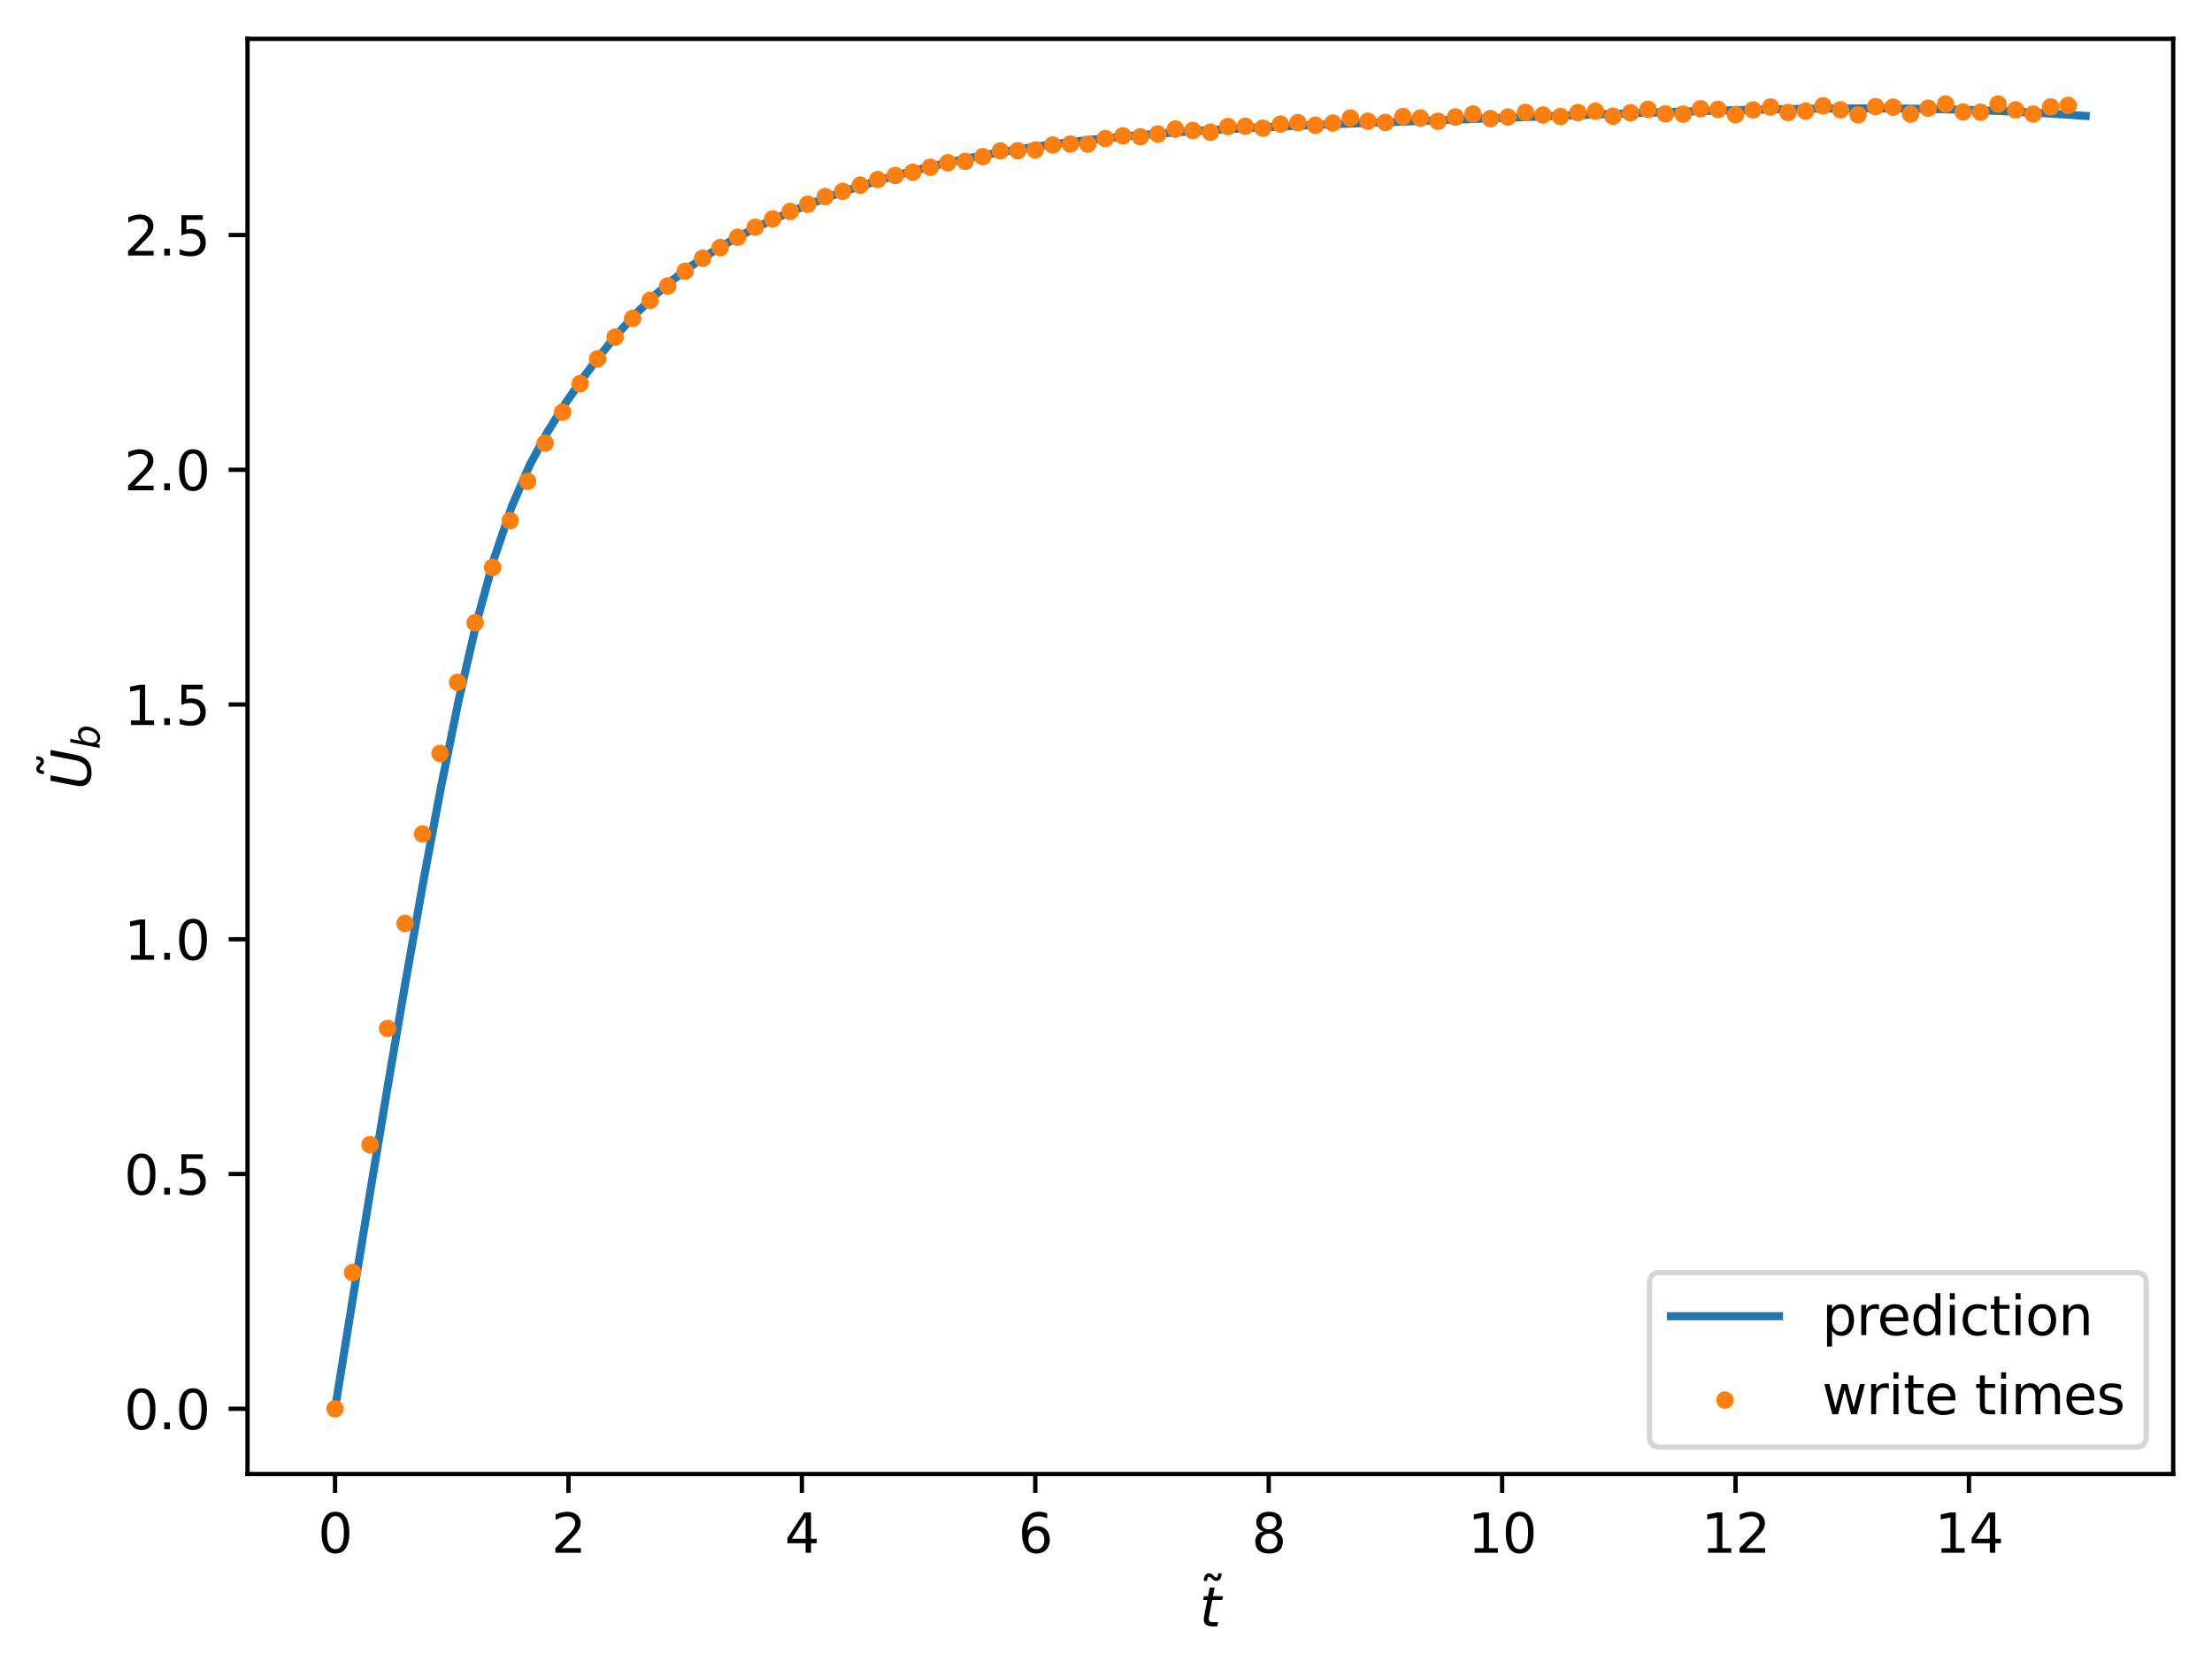 <?xml version="1.0" encoding="utf-8" standalone="no"?>
<!DOCTYPE svg PUBLIC "-//W3C//DTD SVG 1.1//EN"
  "http://www.w3.org/Graphics/SVG/1.1/DTD/svg11.dtd">
<svg xmlns:xlink="http://www.w3.org/1999/xlink" width="410.223pt" height="310.89pt" viewBox="0 0 410.223 310.89" xmlns="http://www.w3.org/2000/svg" version="1.1">
 <defs>
  <style type="text/css">*{stroke-linejoin: round; stroke-linecap: butt}</style>
 </defs>
 <g id="figure_1">
  <g id="patch_1">
   <path d="M 0 310.89 
L 410.223 310.89 
L 410.223 0 
L 0 0 
z
" style="fill: #ffffff"/>
  </g>
  <g id="axes_1">
   <g id="patch_2">
    <path d="M 45.903 273.312 
L 403.023 273.312 
L 403.023 7.2 
L 45.903 7.2 
z
" style="fill: #ffffff"/>
   </g>
   <g id="matplotlib.axis_1">
    <g id="xtick_1">
     <g id="line2d_1">
      <defs>
       <path id="m0d99f9368b" d="M 0 0 
L 0 3.5 
" style="stroke: #000000; stroke-width: 0.8"/>
      </defs>
      <g>
       <use xlink:href="#m0d99f9368b" x="62.136" y="273.312" style="stroke: #000000; stroke-width: 0.8"/>
      </g>
     </g>
     <g id="text_1">
      <!-- 0 -->
      <g transform="translate(58.955 287.91) scale(0.1 -0.1)">
       <defs>
        <path id="DejaVuSans-30" d="M 2034 4250 
Q 1547 4250 1301 3770 
Q 1056 3291 1056 2328 
Q 1056 1369 1301 889 
Q 1547 409 2034 409 
Q 2525 409 2770 889 
Q 3016 1369 3016 2328 
Q 3016 3291 2770 3770 
Q 2525 4250 2034 4250 
z
M 2034 4750 
Q 2819 4750 3233 4129 
Q 3647 3509 3647 2328 
Q 3647 1150 3233 529 
Q 2819 -91 2034 -91 
Q 1250 -91 836 529 
Q 422 1150 422 2328 
Q 422 3509 836 4129 
Q 1250 4750 2034 4750 
z
" transform="scale(0.016)"/>
       </defs>
       <use xlink:href="#DejaVuSans-30"/>
      </g>
     </g>
    </g>
    <g id="xtick_2">
     <g id="line2d_2">
      <g>
       <use xlink:href="#m0d99f9368b" x="105.423" y="273.312" style="stroke: #000000; stroke-width: 0.8"/>
      </g>
     </g>
     <g id="text_2">
      <!-- 2 -->
      <g transform="translate(102.242 287.91) scale(0.1 -0.1)">
       <defs>
        <path id="DejaVuSans-32" d="M 1228 531 
L 3431 531 
L 3431 0 
L 469 0 
L 469 531 
Q 828 903 1448 1529 
Q 2069 2156 2228 2338 
Q 2531 2678 2651 2914 
Q 2772 3150 2772 3378 
Q 2772 3750 2511 3984 
Q 2250 4219 1831 4219 
Q 1534 4219 1204 4116 
Q 875 4013 500 3803 
L 500 4441 
Q 881 4594 1212 4672 
Q 1544 4750 1819 4750 
Q 2544 4750 2975 4387 
Q 3406 4025 3406 3419 
Q 3406 3131 3298 2873 
Q 3191 2616 2906 2266 
Q 2828 2175 2409 1742 
Q 1991 1309 1228 531 
z
" transform="scale(0.016)"/>
       </defs>
       <use xlink:href="#DejaVuSans-32"/>
      </g>
     </g>
    </g>
    <g id="xtick_3">
     <g id="line2d_3">
      <g>
       <use xlink:href="#m0d99f9368b" x="148.71" y="273.312" style="stroke: #000000; stroke-width: 0.8"/>
      </g>
     </g>
     <g id="text_3">
      <!-- 4 -->
      <g transform="translate(145.529 287.91) scale(0.1 -0.1)">
       <defs>
        <path id="DejaVuSans-34" d="M 2419 4116 
L 825 1625 
L 2419 1625 
L 2419 4116 
z
M 2253 4666 
L 3047 4666 
L 3047 1625 
L 3713 1625 
L 3713 1100 
L 3047 1100 
L 3047 0 
L 2419 0 
L 2419 1100 
L 313 1100 
L 313 1709 
L 2253 4666 
z
" transform="scale(0.016)"/>
       </defs>
       <use xlink:href="#DejaVuSans-34"/>
      </g>
     </g>
    </g>
    <g id="xtick_4">
     <g id="line2d_4">
      <g>
       <use xlink:href="#m0d99f9368b" x="191.998" y="273.312" style="stroke: #000000; stroke-width: 0.8"/>
      </g>
     </g>
     <g id="text_4">
      <!-- 6 -->
      <g transform="translate(188.816 287.91) scale(0.1 -0.1)">
       <defs>
        <path id="DejaVuSans-36" d="M 2113 2584 
Q 1688 2584 1439 2293 
Q 1191 2003 1191 1497 
Q 1191 994 1439 701 
Q 1688 409 2113 409 
Q 2538 409 2786 701 
Q 3034 994 3034 1497 
Q 3034 2003 2786 2293 
Q 2538 2584 2113 2584 
z
M 3366 4563 
L 3366 3988 
Q 3128 4100 2886 4159 
Q 2644 4219 2406 4219 
Q 1781 4219 1451 3797 
Q 1122 3375 1075 2522 
Q 1259 2794 1537 2939 
Q 1816 3084 2150 3084 
Q 2853 3084 3261 2657 
Q 3669 2231 3669 1497 
Q 3669 778 3244 343 
Q 2819 -91 2113 -91 
Q 1303 -91 875 529 
Q 447 1150 447 2328 
Q 447 3434 972 4092 
Q 1497 4750 2381 4750 
Q 2619 4750 2861 4703 
Q 3103 4656 3366 4563 
z
" transform="scale(0.016)"/>
       </defs>
       <use xlink:href="#DejaVuSans-36"/>
      </g>
     </g>
    </g>
    <g id="xtick_5">
     <g id="line2d_5">
      <g>
       <use xlink:href="#m0d99f9368b" x="235.285" y="273.312" style="stroke: #000000; stroke-width: 0.8"/>
      </g>
     </g>
     <g id="text_5">
      <!-- 8 -->
      <g transform="translate(232.104 287.91) scale(0.1 -0.1)">
       <defs>
        <path id="DejaVuSans-38" d="M 2034 2216 
Q 1584 2216 1326 1975 
Q 1069 1734 1069 1313 
Q 1069 891 1326 650 
Q 1584 409 2034 409 
Q 2484 409 2743 651 
Q 3003 894 3003 1313 
Q 3003 1734 2745 1975 
Q 2488 2216 2034 2216 
z
M 1403 2484 
Q 997 2584 770 2862 
Q 544 3141 544 3541 
Q 544 4100 942 4425 
Q 1341 4750 2034 4750 
Q 2731 4750 3128 4425 
Q 3525 4100 3525 3541 
Q 3525 3141 3298 2862 
Q 3072 2584 2669 2484 
Q 3125 2378 3379 2068 
Q 3634 1759 3634 1313 
Q 3634 634 3220 271 
Q 2806 -91 2034 -91 
Q 1263 -91 848 271 
Q 434 634 434 1313 
Q 434 1759 690 2068 
Q 947 2378 1403 2484 
z
M 1172 3481 
Q 1172 3119 1398 2916 
Q 1625 2713 2034 2713 
Q 2441 2713 2670 2916 
Q 2900 3119 2900 3481 
Q 2900 3844 2670 4047 
Q 2441 4250 2034 4250 
Q 1625 4250 1398 4047 
Q 1172 3844 1172 3481 
z
" transform="scale(0.016)"/>
       </defs>
       <use xlink:href="#DejaVuSans-38"/>
      </g>
     </g>
    </g>
    <g id="xtick_6">
     <g id="line2d_6">
      <g>
       <use xlink:href="#m0d99f9368b" x="278.572" y="273.312" style="stroke: #000000; stroke-width: 0.8"/>
      </g>
     </g>
     <g id="text_6">
      <!-- 10 -->
      <g transform="translate(272.21 287.91) scale(0.1 -0.1)">
       <defs>
        <path id="DejaVuSans-31" d="M 794 531 
L 1825 531 
L 1825 4091 
L 703 3866 
L 703 4441 
L 1819 4666 
L 2450 4666 
L 2450 531 
L 3481 531 
L 3481 0 
L 794 0 
L 794 531 
z
" transform="scale(0.016)"/>
       </defs>
       <use xlink:href="#DejaVuSans-31"/>
       <use xlink:href="#DejaVuSans-30" x="63.623"/>
      </g>
     </g>
    </g>
    <g id="xtick_7">
     <g id="line2d_7">
      <g>
       <use xlink:href="#m0d99f9368b" x="321.859" y="273.312" style="stroke: #000000; stroke-width: 0.8"/>
      </g>
     </g>
     <g id="text_7">
      <!-- 12 -->
      <g transform="translate(315.497 287.91) scale(0.1 -0.1)">
       <use xlink:href="#DejaVuSans-31"/>
       <use xlink:href="#DejaVuSans-32" x="63.623"/>
      </g>
     </g>
    </g>
    <g id="xtick_8">
     <g id="line2d_8">
      <g>
       <use xlink:href="#m0d99f9368b" x="365.147" y="273.312" style="stroke: #000000; stroke-width: 0.8"/>
      </g>
     </g>
     <g id="text_8">
      <!-- 14 -->
      <g transform="translate(358.784 287.91) scale(0.1 -0.1)">
       <use xlink:href="#DejaVuSans-31"/>
       <use xlink:href="#DejaVuSans-34" x="63.623"/>
      </g>
     </g>
    </g>
    <g id="text_9">
     <!-- $\tilde{t}$ -->
     <g transform="translate(222.463 301.61) scale(0.1 -0.1)">
      <defs>
       <path id="DejaVuSans-303" d="M -1621 4281 
L -1799 4453 
Q -1867 4516 -1919 4545 
Q -1971 4575 -2011 4575 
Q -2130 4575 -2186 4461 
Q -2242 4347 -2249 4091 
L -2639 4091 
Q -2633 4513 -2473 4742 
Q -2314 4972 -2030 4972 
Q -1911 4972 -1811 4928 
Q -1711 4884 -1596 4781 
L -1417 4609 
Q -1349 4547 -1297 4517 
Q -1246 4488 -1205 4488 
Q -1086 4488 -1030 4602 
Q -974 4716 -967 4972 
L -577 4972 
Q -583 4550 -742 4320 
Q -902 4091 -1186 4091 
Q -1305 4091 -1405 4134 
Q -1505 4178 -1621 4281 
z
" transform="scale(0.016)"/>
       <path id="DejaVuSans-Oblique-74" d="M 2706 3500 
L 2619 3053 
L 1472 3053 
L 1100 1153 
Q 1081 1047 1072 975 
Q 1063 903 1063 863 
Q 1063 663 1183 572 
Q 1303 481 1569 481 
L 2150 481 
L 2053 0 
L 1503 0 
Q 991 0 739 200 
Q 488 400 488 806 
Q 488 878 497 964 
Q 506 1050 525 1153 
L 897 3053 
L 409 3053 
L 500 3500 
L 978 3500 
L 1172 4494 
L 1747 4494 
L 1556 3500 
L 2706 3500 
z
" transform="scale(0.016)"/>
      </defs>
      <use xlink:href="#DejaVuSans-303" transform="translate(50.037 19.312)"/>
      <use xlink:href="#DejaVuSans-Oblique-74" transform="translate(0 0.516)"/>
     </g>
    </g>
   </g>
   <g id="matplotlib.axis_2">
    <g id="ytick_1">
     <g id="line2d_9">
      <defs>
       <path id="m89ee04ce1a" d="M 0 0 
L -3.5 0 
" style="stroke: #000000; stroke-width: 0.8"/>
      </defs>
      <g>
       <use xlink:href="#m89ee04ce1a" x="45.903" y="261.216" style="stroke: #000000; stroke-width: 0.8"/>
      </g>
     </g>
     <g id="text_10">
      <!-- 0.0 -->
      <g transform="translate(23 265.015) scale(0.1 -0.1)">
       <defs>
        <path id="DejaVuSans-2e" d="M 684 794 
L 1344 794 
L 1344 0 
L 684 0 
L 684 794 
z
" transform="scale(0.016)"/>
       </defs>
       <use xlink:href="#DejaVuSans-30"/>
       <use xlink:href="#DejaVuSans-2e" x="63.623"/>
       <use xlink:href="#DejaVuSans-30" x="95.41"/>
      </g>
     </g>
    </g>
    <g id="ytick_2">
     <g id="line2d_10">
      <g>
       <use xlink:href="#m89ee04ce1a" x="45.903" y="217.688" style="stroke: #000000; stroke-width: 0.8"/>
      </g>
     </g>
     <g id="text_11">
      <!-- 0.5 -->
      <g transform="translate(23 221.487) scale(0.1 -0.1)">
       <defs>
        <path id="DejaVuSans-35" d="M 691 4666 
L 3169 4666 
L 3169 4134 
L 1269 4134 
L 1269 2991 
Q 1406 3038 1543 3061 
Q 1681 3084 1819 3084 
Q 2600 3084 3056 2656 
Q 3513 2228 3513 1497 
Q 3513 744 3044 326 
Q 2575 -91 1722 -91 
Q 1428 -91 1123 -41 
Q 819 9 494 109 
L 494 744 
Q 775 591 1075 516 
Q 1375 441 1709 441 
Q 2250 441 2565 725 
Q 2881 1009 2881 1497 
Q 2881 1984 2565 2268 
Q 2250 2553 1709 2553 
Q 1456 2553 1204 2497 
Q 953 2441 691 2322 
L 691 4666 
z
" transform="scale(0.016)"/>
       </defs>
       <use xlink:href="#DejaVuSans-30"/>
       <use xlink:href="#DejaVuSans-2e" x="63.623"/>
       <use xlink:href="#DejaVuSans-35" x="95.41"/>
      </g>
     </g>
    </g>
    <g id="ytick_3">
     <g id="line2d_11">
      <g>
       <use xlink:href="#m89ee04ce1a" x="45.903" y="174.16" style="stroke: #000000; stroke-width: 0.8"/>
      </g>
     </g>
     <g id="text_12">
      <!-- 1.0 -->
      <g transform="translate(23 177.96) scale(0.1 -0.1)">
       <use xlink:href="#DejaVuSans-31"/>
       <use xlink:href="#DejaVuSans-2e" x="63.623"/>
       <use xlink:href="#DejaVuSans-30" x="95.41"/>
      </g>
     </g>
    </g>
    <g id="ytick_4">
     <g id="line2d_12">
      <g>
       <use xlink:href="#m89ee04ce1a" x="45.903" y="130.633" style="stroke: #000000; stroke-width: 0.8"/>
      </g>
     </g>
     <g id="text_13">
      <!-- 1.5 -->
      <g transform="translate(23 134.432) scale(0.1 -0.1)">
       <use xlink:href="#DejaVuSans-31"/>
       <use xlink:href="#DejaVuSans-2e" x="63.623"/>
       <use xlink:href="#DejaVuSans-35" x="95.41"/>
      </g>
     </g>
    </g>
    <g id="ytick_5">
     <g id="line2d_13">
      <g>
       <use xlink:href="#m89ee04ce1a" x="45.903" y="87.105" style="stroke: #000000; stroke-width: 0.8"/>
      </g>
     </g>
     <g id="text_14">
      <!-- 2.0 -->
      <g transform="translate(23 90.904) scale(0.1 -0.1)">
       <use xlink:href="#DejaVuSans-32"/>
       <use xlink:href="#DejaVuSans-2e" x="63.623"/>
       <use xlink:href="#DejaVuSans-30" x="95.41"/>
      </g>
     </g>
    </g>
    <g id="ytick_6">
     <g id="line2d_14">
      <g>
       <use xlink:href="#m89ee04ce1a" x="45.903" y="43.577" style="stroke: #000000; stroke-width: 0.8"/>
      </g>
     </g>
     <g id="text_15">
      <!-- 2.5 -->
      <g transform="translate(23 47.376) scale(0.1 -0.1)">
       <use xlink:href="#DejaVuSans-32"/>
       <use xlink:href="#DejaVuSans-2e" x="63.623"/>
       <use xlink:href="#DejaVuSans-35" x="95.41"/>
      </g>
     </g>
    </g>
    <g id="text_16">
     <!-- $\tilde{U}_b$ -->
     <g transform="translate(16.92 146.356) rotate(-90) scale(0.1 -0.1)">
      <defs>
       <path id="DejaVuSans-Oblique-55" d="M 991 4666 
L 1625 4666 
L 1075 1831 
Q 1041 1641 1027 1517 
Q 1013 1394 1013 1300 
Q 1013 869 1253 645 
Q 1494 422 1959 422 
Q 2563 422 2898 753 
Q 3234 1084 3378 1831 
L 3928 4666 
L 4563 4666 
L 4000 1753 
Q 3816 809 3300 359 
Q 2784 -91 1888 -91 
Q 1188 -91 780 261 
Q 372 613 372 1216 
Q 372 1325 387 1461 
Q 403 1597 434 1753 
L 991 4666 
z
" transform="scale(0.016)"/>
       <path id="DejaVuSans-Oblique-62" d="M 3169 2138 
Q 3169 2591 2961 2847 
Q 2753 3103 2388 3103 
Q 2122 3103 1889 2973 
Q 1656 2844 1484 2597 
Q 1303 2338 1198 1995 
Q 1094 1653 1094 1313 
Q 1094 881 1298 636 
Q 1503 391 1863 391 
Q 2134 391 2365 517 
Q 2597 644 2772 891 
Q 2950 1147 3059 1487 
Q 3169 1828 3169 2138 
z
M 1381 2969 
Q 1594 3256 1914 3420 
Q 2234 3584 2584 3584 
Q 3122 3584 3439 3221 
Q 3756 2859 3756 2241 
Q 3756 1734 3570 1259 
Q 3384 784 3041 416 
Q 2816 172 2522 40 
Q 2228 -91 1906 -91 
Q 1566 -91 1316 65 
Q 1066 222 909 531 
L 806 0 
L 231 0 
L 1178 4863 
L 1753 4863 
L 1381 2969 
z
" transform="scale(0.016)"/>
      </defs>
      <use xlink:href="#DejaVuSans-303" transform="translate(70.533 22.312)"/>
      <use xlink:href="#DejaVuSans-Oblique-55" transform="translate(0 0.828)"/>
      <use xlink:href="#DejaVuSans-Oblique-62" transform="translate(74.15 -15.578) scale(0.7)"/>
     </g>
    </g>
   </g>
   <g id="line2d_15">
    <path d="M 62.136 261.216 
L 65.415 240.844 
L 68.695 220.745 
L 71.974 201.016 
L 75.253 181.798 
L 78.533 163.295 
L 81.812 145.803 
L 85.091 129.715 
L 88.371 115.485 
L 91.65 103.5 
L 94.929 93.871 
L 98.209 86.295 
L 101.488 80.174 
L 104.767 74.922 
L 108.047 70.181 
L 111.326 65.82 
L 114.605 61.829 
L 117.885 58.227 
L 121.164 55.014 
L 124.443 52.166 
L 127.723 49.644 
L 131.002 47.399 
L 134.281 45.386 
L 137.561 43.565 
L 140.84 41.902 
L 144.119 40.373 
L 147.399 38.957 
L 150.678 37.642 
L 153.957 36.417 
L 157.237 35.274 
L 160.516 34.209 
L 163.795 33.216 
L 167.075 32.292 
L 170.354 31.433 
L 173.633 30.638 
L 176.913 29.903 
L 180.192 29.226 
L 183.471 28.602 
L 186.751 28.03 
L 190.03 27.507 
L 193.309 27.028 
L 196.589 26.591 
L 199.868 26.193 
L 203.147 25.83 
L 206.427 25.5 
L 209.706 25.2 
L 212.985 24.925 
L 216.265 24.675 
L 219.544 24.446 
L 222.823 24.235 
L 226.103 24.04 
L 229.382 23.86 
L 232.661 23.691 
L 235.941 23.533 
L 239.22 23.384 
L 242.499 23.241 
L 245.779 23.104 
L 249.058 22.972 
L 252.338 22.843 
L 255.617 22.717 
L 258.896 22.593 
L 262.176 22.47 
L 265.455 22.348 
L 268.734 22.226 
L 272.014 22.105 
L 275.293 21.983 
L 278.572 21.862 
L 281.852 21.742 
L 285.131 21.621 
L 288.41 21.501 
L 291.69 21.383 
L 294.969 21.265 
L 298.248 21.15 
L 301.528 21.037 
L 304.807 20.926 
L 308.086 20.82 
L 311.366 20.718 
L 314.645 20.62 
L 317.924 20.529 
L 321.204 20.444 
L 324.483 20.367 
L 327.762 20.298 
L 331.042 20.238 
L 334.321 20.188 
L 337.6 20.149 
L 340.88 20.122 
L 344.159 20.108 
L 347.438 20.107 
L 350.718 20.121 
L 353.997 20.151 
L 357.276 20.197 
L 360.556 20.26 
L 363.835 20.342 
L 367.114 20.443 
L 370.394 20.564 
L 373.673 20.706 
L 376.952 20.87 
L 380.232 21.057 
L 383.511 21.267 
L 386.79 21.502 
" clip-path="url(#p99406fb828)" style="fill: none; stroke: #1f77b4; stroke-width: 1.5; stroke-linecap: square"/>
   </g>
   <g id="patch_3">
    <path d="M 45.903 273.312 
L 45.903 7.2 
" style="fill: none; stroke: #000000; stroke-width: 0.8; stroke-linejoin: miter; stroke-linecap: square"/>
   </g>
   <g id="patch_4">
    <path d="M 403.023 273.312 
L 403.023 7.2 
" style="fill: none; stroke: #000000; stroke-width: 0.8; stroke-linejoin: miter; stroke-linecap: square"/>
   </g>
   <g id="patch_5">
    <path d="M 45.903 273.312 
L 403.023 273.312 
" style="fill: none; stroke: #000000; stroke-width: 0.8; stroke-linejoin: miter; stroke-linecap: square"/>
   </g>
   <g id="patch_6">
    <path d="M 45.903 7.2 
L 403.023 7.2 
" style="fill: none; stroke: #000000; stroke-width: 0.8; stroke-linejoin: miter; stroke-linecap: square"/>
   </g>
   <g id="PathCollection_1">
    <defs>
     <path id="m08c7cd1152" d="M 0 1.118 
C 0.297 1.118 0.581 1 0.791 0.791 
C 1 0.581 1.118 0.297 1.118 0 
C 1.118 -0.297 1 -0.581 0.791 -0.791 
C 0.581 -1 0.297 -1.118 0 -1.118 
C -0.297 -1.118 -0.581 -1 -0.791 -0.791 
C -1 -0.581 -1.118 -0.297 -1.118 0 
C -1.118 0.297 -1 0.581 -0.791 0.791 
C -0.581 1 -0.297 1.118 0 1.118 
z
" style="stroke: #ff7f0e"/>
    </defs>
    <g clip-path="url(#p99406fb828)">
     <use xlink:href="#m08c7cd1152" x="62.136" y="261.216" style="fill: #ff7f0e; stroke: #ff7f0e"/>
     <use xlink:href="#m08c7cd1152" x="65.382" y="235.952" style="fill: #ff7f0e; stroke: #ff7f0e"/>
     <use xlink:href="#m08c7cd1152" x="68.629" y="212.256" style="fill: #ff7f0e; stroke: #ff7f0e"/>
     <use xlink:href="#m08c7cd1152" x="71.875" y="190.697" style="fill: #ff7f0e; stroke: #ff7f0e"/>
     <use xlink:href="#m08c7cd1152" x="75.122" y="171.227" style="fill: #ff7f0e; stroke: #ff7f0e"/>
     <use xlink:href="#m08c7cd1152" x="78.369" y="154.633" style="fill: #ff7f0e; stroke: #ff7f0e"/>
     <use xlink:href="#m08c7cd1152" x="81.615" y="139.704" style="fill: #ff7f0e; stroke: #ff7f0e"/>
     <use xlink:href="#m08c7cd1152" x="84.862" y="126.521" style="fill: #ff7f0e; stroke: #ff7f0e"/>
     <use xlink:href="#m08c7cd1152" x="88.108" y="115.477" style="fill: #ff7f0e; stroke: #ff7f0e"/>
     <use xlink:href="#m08c7cd1152" x="91.355" y="105.217" style="fill: #ff7f0e; stroke: #ff7f0e"/>
     <use xlink:href="#m08c7cd1152" x="94.601" y="96.538" style="fill: #ff7f0e; stroke: #ff7f0e"/>
     <use xlink:href="#m08c7cd1152" x="97.848" y="89.241" style="fill: #ff7f0e; stroke: #ff7f0e"/>
     <use xlink:href="#m08c7cd1152" x="101.094" y="82.172" style="fill: #ff7f0e; stroke: #ff7f0e"/>
     <use xlink:href="#m08c7cd1152" x="104.341" y="76.42" style="fill: #ff7f0e; stroke: #ff7f0e"/>
     <use xlink:href="#m08c7cd1152" x="107.587" y="71.14" style="fill: #ff7f0e; stroke: #ff7f0e"/>
     <use xlink:href="#m08c7cd1152" x="110.834" y="66.532" style="fill: #ff7f0e; stroke: #ff7f0e"/>
     <use xlink:href="#m08c7cd1152" x="114.081" y="62.506" style="fill: #ff7f0e; stroke: #ff7f0e"/>
     <use xlink:href="#m08c7cd1152" x="117.327" y="59.053" style="fill: #ff7f0e; stroke: #ff7f0e"/>
     <use xlink:href="#m08c7cd1152" x="120.574" y="55.69" style="fill: #ff7f0e; stroke: #ff7f0e"/>
     <use xlink:href="#m08c7cd1152" x="123.82" y="53.033" style="fill: #ff7f0e; stroke: #ff7f0e"/>
     <use xlink:href="#m08c7cd1152" x="127.067" y="50.292" style="fill: #ff7f0e; stroke: #ff7f0e"/>
     <use xlink:href="#m08c7cd1152" x="130.313" y="47.888" style="fill: #ff7f0e; stroke: #ff7f0e"/>
     <use xlink:href="#m08c7cd1152" x="133.56" y="45.916" style="fill: #ff7f0e; stroke: #ff7f0e"/>
     <use xlink:href="#m08c7cd1152" x="136.806" y="43.99" style="fill: #ff7f0e; stroke: #ff7f0e"/>
     <use xlink:href="#m08c7cd1152" x="140.053" y="42.13" style="fill: #ff7f0e; stroke: #ff7f0e"/>
     <use xlink:href="#m08c7cd1152" x="143.299" y="40.59" style="fill: #ff7f0e; stroke: #ff7f0e"/>
     <use xlink:href="#m08c7cd1152" x="146.546" y="39.208" style="fill: #ff7f0e; stroke: #ff7f0e"/>
     <use xlink:href="#m08c7cd1152" x="149.793" y="37.881" style="fill: #ff7f0e; stroke: #ff7f0e"/>
     <use xlink:href="#m08c7cd1152" x="153.039" y="36.452" style="fill: #ff7f0e; stroke: #ff7f0e"/>
     <use xlink:href="#m08c7cd1152" x="156.286" y="35.481" style="fill: #ff7f0e; stroke: #ff7f0e"/>
     <use xlink:href="#m08c7cd1152" x="159.532" y="34.334" style="fill: #ff7f0e; stroke: #ff7f0e"/>
     <use xlink:href="#m08c7cd1152" x="162.779" y="33.298" style="fill: #ff7f0e; stroke: #ff7f0e"/>
     <use xlink:href="#m08c7cd1152" x="166.025" y="32.536" style="fill: #ff7f0e; stroke: #ff7f0e"/>
     <use xlink:href="#m08c7cd1152" x="169.272" y="31.938" style="fill: #ff7f0e; stroke: #ff7f0e"/>
     <use xlink:href="#m08c7cd1152" x="172.518" y="31.012" style="fill: #ff7f0e; stroke: #ff7f0e"/>
     <use xlink:href="#m08c7cd1152" x="175.765" y="30.178" style="fill: #ff7f0e; stroke: #ff7f0e"/>
     <use xlink:href="#m08c7cd1152" x="179.011" y="29.923" style="fill: #ff7f0e; stroke: #ff7f0e"/>
     <use xlink:href="#m08c7cd1152" x="182.258" y="29.047" style="fill: #ff7f0e; stroke: #ff7f0e"/>
     <use xlink:href="#m08c7cd1152" x="185.505" y="27.981" style="fill: #ff7f0e; stroke: #ff7f0e"/>
     <use xlink:href="#m08c7cd1152" x="188.751" y="27.952" style="fill: #ff7f0e; stroke: #ff7f0e"/>
     <use xlink:href="#m08c7cd1152" x="191.998" y="27.798" style="fill: #ff7f0e; stroke: #ff7f0e"/>
     <use xlink:href="#m08c7cd1152" x="195.244" y="26.89" style="fill: #ff7f0e; stroke: #ff7f0e"/>
     <use xlink:href="#m08c7cd1152" x="198.491" y="26.722" style="fill: #ff7f0e; stroke: #ff7f0e"/>
     <use xlink:href="#m08c7cd1152" x="201.737" y="26.73" style="fill: #ff7f0e; stroke: #ff7f0e"/>
     <use xlink:href="#m08c7cd1152" x="204.984" y="25.697" style="fill: #ff7f0e; stroke: #ff7f0e"/>
     <use xlink:href="#m08c7cd1152" x="208.23" y="25.186" style="fill: #ff7f0e; stroke: #ff7f0e"/>
     <use xlink:href="#m08c7cd1152" x="211.477" y="25.364" style="fill: #ff7f0e; stroke: #ff7f0e"/>
     <use xlink:href="#m08c7cd1152" x="214.723" y="24.868" style="fill: #ff7f0e; stroke: #ff7f0e"/>
     <use xlink:href="#m08c7cd1152" x="217.97" y="23.931" style="fill: #ff7f0e; stroke: #ff7f0e"/>
     <use xlink:href="#m08c7cd1152" x="221.217" y="24.197" style="fill: #ff7f0e; stroke: #ff7f0e"/>
     <use xlink:href="#m08c7cd1152" x="224.463" y="24.514" style="fill: #ff7f0e; stroke: #ff7f0e"/>
     <use xlink:href="#m08c7cd1152" x="227.71" y="23.465" style="fill: #ff7f0e; stroke: #ff7f0e"/>
     <use xlink:href="#m08c7cd1152" x="230.956" y="23.416" style="fill: #ff7f0e; stroke: #ff7f0e"/>
     <use xlink:href="#m08c7cd1152" x="234.203" y="23.769" style="fill: #ff7f0e; stroke: #ff7f0e"/>
     <use xlink:href="#m08c7cd1152" x="237.449" y="23.014" style="fill: #ff7f0e; stroke: #ff7f0e"/>
     <use xlink:href="#m08c7cd1152" x="240.696" y="22.746" style="fill: #ff7f0e; stroke: #ff7f0e"/>
     <use xlink:href="#m08c7cd1152" x="243.942" y="23.232" style="fill: #ff7f0e; stroke: #ff7f0e"/>
     <use xlink:href="#m08c7cd1152" x="247.189" y="22.819" style="fill: #ff7f0e; stroke: #ff7f0e"/>
     <use xlink:href="#m08c7cd1152" x="250.435" y="21.88" style="fill: #ff7f0e; stroke: #ff7f0e"/>
     <use xlink:href="#m08c7cd1152" x="253.682" y="22.472" style="fill: #ff7f0e; stroke: #ff7f0e"/>
     <use xlink:href="#m08c7cd1152" x="256.929" y="22.7" style="fill: #ff7f0e; stroke: #ff7f0e"/>
     <use xlink:href="#m08c7cd1152" x="260.175" y="21.608" style="fill: #ff7f0e; stroke: #ff7f0e"/>
     <use xlink:href="#m08c7cd1152" x="263.422" y="21.883" style="fill: #ff7f0e; stroke: #ff7f0e"/>
     <use xlink:href="#m08c7cd1152" x="266.668" y="22.482" style="fill: #ff7f0e; stroke: #ff7f0e"/>
     <use xlink:href="#m08c7cd1152" x="269.915" y="21.699" style="fill: #ff7f0e; stroke: #ff7f0e"/>
     <use xlink:href="#m08c7cd1152" x="273.161" y="21.148" style="fill: #ff7f0e; stroke: #ff7f0e"/>
     <use xlink:href="#m08c7cd1152" x="276.408" y="21.988" style="fill: #ff7f0e; stroke: #ff7f0e"/>
     <use xlink:href="#m08c7cd1152" x="279.654" y="21.709" style="fill: #ff7f0e; stroke: #ff7f0e"/>
     <use xlink:href="#m08c7cd1152" x="282.901" y="20.839" style="fill: #ff7f0e; stroke: #ff7f0e"/>
     <use xlink:href="#m08c7cd1152" x="286.147" y="21.331" style="fill: #ff7f0e; stroke: #ff7f0e"/>
     <use xlink:href="#m08c7cd1152" x="289.394" y="21.613" style="fill: #ff7f0e; stroke: #ff7f0e"/>
     <use xlink:href="#m08c7cd1152" x="292.641" y="20.87" style="fill: #ff7f0e; stroke: #ff7f0e"/>
     <use xlink:href="#m08c7cd1152" x="295.887" y="20.623" style="fill: #ff7f0e; stroke: #ff7f0e"/>
     <use xlink:href="#m08c7cd1152" x="299.134" y="21.542" style="fill: #ff7f0e; stroke: #ff7f0e"/>
     <use xlink:href="#m08c7cd1152" x="302.38" y="20.918" style="fill: #ff7f0e; stroke: #ff7f0e"/>
     <use xlink:href="#m08c7cd1152" x="305.627" y="20.276" style="fill: #ff7f0e; stroke: #ff7f0e"/>
     <use xlink:href="#m08c7cd1152" x="308.873" y="21.118" style="fill: #ff7f0e; stroke: #ff7f0e"/>
     <use xlink:href="#m08c7cd1152" x="312.12" y="21.165" style="fill: #ff7f0e; stroke: #ff7f0e"/>
     <use xlink:href="#m08c7cd1152" x="315.366" y="20.161" style="fill: #ff7f0e; stroke: #ff7f0e"/>
     <use xlink:href="#m08c7cd1152" x="318.613" y="20.298" style="fill: #ff7f0e; stroke: #ff7f0e"/>
     <use xlink:href="#m08c7cd1152" x="321.859" y="21.272" style="fill: #ff7f0e; stroke: #ff7f0e"/>
     <use xlink:href="#m08c7cd1152" x="325.106" y="20.374" style="fill: #ff7f0e; stroke: #ff7f0e"/>
     <use xlink:href="#m08c7cd1152" x="328.353" y="19.851" style="fill: #ff7f0e; stroke: #ff7f0e"/>
     <use xlink:href="#m08c7cd1152" x="331.599" y="20.863" style="fill: #ff7f0e; stroke: #ff7f0e"/>
     <use xlink:href="#m08c7cd1152" x="334.846" y="20.616" style="fill: #ff7f0e; stroke: #ff7f0e"/>
     <use xlink:href="#m08c7cd1152" x="338.092" y="19.627" style="fill: #ff7f0e; stroke: #ff7f0e"/>
     <use xlink:href="#m08c7cd1152" x="341.339" y="20.367" style="fill: #ff7f0e; stroke: #ff7f0e"/>
     <use xlink:href="#m08c7cd1152" x="344.585" y="21.285" style="fill: #ff7f0e; stroke: #ff7f0e"/>
     <use xlink:href="#m08c7cd1152" x="347.832" y="19.771" style="fill: #ff7f0e; stroke: #ff7f0e"/>
     <use xlink:href="#m08c7cd1152" x="351.078" y="19.866" style="fill: #ff7f0e; stroke: #ff7f0e"/>
     <use xlink:href="#m08c7cd1152" x="354.325" y="21.152" style="fill: #ff7f0e; stroke: #ff7f0e"/>
     <use xlink:href="#m08c7cd1152" x="357.571" y="20.066" style="fill: #ff7f0e; stroke: #ff7f0e"/>
     <use xlink:href="#m08c7cd1152" x="360.818" y="19.302" style="fill: #ff7f0e; stroke: #ff7f0e"/>
     <use xlink:href="#m08c7cd1152" x="364.065" y="20.763" style="fill: #ff7f0e; stroke: #ff7f0e"/>
     <use xlink:href="#m08c7cd1152" x="367.311" y="20.816" style="fill: #ff7f0e; stroke: #ff7f0e"/>
     <use xlink:href="#m08c7cd1152" x="370.558" y="19.296" style="fill: #ff7f0e; stroke: #ff7f0e"/>
     <use xlink:href="#m08c7cd1152" x="373.804" y="20.379" style="fill: #ff7f0e; stroke: #ff7f0e"/>
     <use xlink:href="#m08c7cd1152" x="377.051" y="21.158" style="fill: #ff7f0e; stroke: #ff7f0e"/>
     <use xlink:href="#m08c7cd1152" x="380.297" y="19.825" style="fill: #ff7f0e; stroke: #ff7f0e"/>
     <use xlink:href="#m08c7cd1152" x="383.544" y="19.544" style="fill: #ff7f0e; stroke: #ff7f0e"/>
    </g>
   </g>
   <g id="legend_1">
    <g id="patch_7">
     <path d="M 307.903 268.312 
L 396.023 268.312 
Q 398.023 268.312 398.023 266.312 
L 398.023 237.956 
Q 398.023 235.956 396.023 235.956 
L 307.903 235.956 
Q 305.903 235.956 305.903 237.956 
L 305.903 266.312 
Q 305.903 268.312 307.903 268.312 
z
" style="fill: #ffffff; opacity: 0.8; stroke: #cccccc; stroke-linejoin: miter"/>
    </g>
    <g id="line2d_16">
     <path d="M 309.903 244.054 
L 319.903 244.054 
L 329.903 244.054 
" style="fill: none; stroke: #1f77b4; stroke-width: 1.5; stroke-linecap: square"/>
    </g>
    <g id="text_17">
     <!-- prediction -->
     <g transform="translate(337.903 247.554) scale(0.1 -0.1)">
      <defs>
       <path id="DejaVuSans-70" d="M 1159 525 
L 1159 -1331 
L 581 -1331 
L 581 3500 
L 1159 3500 
L 1159 2969 
Q 1341 3281 1617 3432 
Q 1894 3584 2278 3584 
Q 2916 3584 3314 3078 
Q 3713 2572 3713 1747 
Q 3713 922 3314 415 
Q 2916 -91 2278 -91 
Q 1894 -91 1617 61 
Q 1341 213 1159 525 
z
M 3116 1747 
Q 3116 2381 2855 2742 
Q 2594 3103 2138 3103 
Q 1681 3103 1420 2742 
Q 1159 2381 1159 1747 
Q 1159 1113 1420 752 
Q 1681 391 2138 391 
Q 2594 391 2855 752 
Q 3116 1113 3116 1747 
z
" transform="scale(0.016)"/>
       <path id="DejaVuSans-72" d="M 2631 2963 
Q 2534 3019 2420 3045 
Q 2306 3072 2169 3072 
Q 1681 3072 1420 2755 
Q 1159 2438 1159 1844 
L 1159 0 
L 581 0 
L 581 3500 
L 1159 3500 
L 1159 2956 
Q 1341 3275 1631 3429 
Q 1922 3584 2338 3584 
Q 2397 3584 2469 3576 
Q 2541 3569 2628 3553 
L 2631 2963 
z
" transform="scale(0.016)"/>
       <path id="DejaVuSans-65" d="M 3597 1894 
L 3597 1613 
L 953 1613 
Q 991 1019 1311 708 
Q 1631 397 2203 397 
Q 2534 397 2845 478 
Q 3156 559 3463 722 
L 3463 178 
Q 3153 47 2828 -22 
Q 2503 -91 2169 -91 
Q 1331 -91 842 396 
Q 353 884 353 1716 
Q 353 2575 817 3079 
Q 1281 3584 2069 3584 
Q 2775 3584 3186 3129 
Q 3597 2675 3597 1894 
z
M 3022 2063 
Q 3016 2534 2758 2815 
Q 2500 3097 2075 3097 
Q 1594 3097 1305 2825 
Q 1016 2553 972 2059 
L 3022 2063 
z
" transform="scale(0.016)"/>
       <path id="DejaVuSans-64" d="M 2906 2969 
L 2906 4863 
L 3481 4863 
L 3481 0 
L 2906 0 
L 2906 525 
Q 2725 213 2448 61 
Q 2172 -91 1784 -91 
Q 1150 -91 751 415 
Q 353 922 353 1747 
Q 353 2572 751 3078 
Q 1150 3584 1784 3584 
Q 2172 3584 2448 3432 
Q 2725 3281 2906 2969 
z
M 947 1747 
Q 947 1113 1208 752 
Q 1469 391 1925 391 
Q 2381 391 2643 752 
Q 2906 1113 2906 1747 
Q 2906 2381 2643 2742 
Q 2381 3103 1925 3103 
Q 1469 3103 1208 2742 
Q 947 2381 947 1747 
z
" transform="scale(0.016)"/>
       <path id="DejaVuSans-69" d="M 603 3500 
L 1178 3500 
L 1178 0 
L 603 0 
L 603 3500 
z
M 603 4863 
L 1178 4863 
L 1178 4134 
L 603 4134 
L 603 4863 
z
" transform="scale(0.016)"/>
       <path id="DejaVuSans-63" d="M 3122 3366 
L 3122 2828 
Q 2878 2963 2633 3030 
Q 2388 3097 2138 3097 
Q 1578 3097 1268 2742 
Q 959 2388 959 1747 
Q 959 1106 1268 751 
Q 1578 397 2138 397 
Q 2388 397 2633 464 
Q 2878 531 3122 666 
L 3122 134 
Q 2881 22 2623 -34 
Q 2366 -91 2075 -91 
Q 1284 -91 818 406 
Q 353 903 353 1747 
Q 353 2603 823 3093 
Q 1294 3584 2113 3584 
Q 2378 3584 2631 3529 
Q 2884 3475 3122 3366 
z
" transform="scale(0.016)"/>
       <path id="DejaVuSans-74" d="M 1172 4494 
L 1172 3500 
L 2356 3500 
L 2356 3053 
L 1172 3053 
L 1172 1153 
Q 1172 725 1289 603 
Q 1406 481 1766 481 
L 2356 481 
L 2356 0 
L 1766 0 
Q 1100 0 847 248 
Q 594 497 594 1153 
L 594 3053 
L 172 3053 
L 172 3500 
L 594 3500 
L 594 4494 
L 1172 4494 
z
" transform="scale(0.016)"/>
       <path id="DejaVuSans-6f" d="M 1959 3097 
Q 1497 3097 1228 2736 
Q 959 2375 959 1747 
Q 959 1119 1226 758 
Q 1494 397 1959 397 
Q 2419 397 2687 759 
Q 2956 1122 2956 1747 
Q 2956 2369 2687 2733 
Q 2419 3097 1959 3097 
z
M 1959 3584 
Q 2709 3584 3137 3096 
Q 3566 2609 3566 1747 
Q 3566 888 3137 398 
Q 2709 -91 1959 -91 
Q 1206 -91 779 398 
Q 353 888 353 1747 
Q 353 2609 779 3096 
Q 1206 3584 1959 3584 
z
" transform="scale(0.016)"/>
       <path id="DejaVuSans-6e" d="M 3513 2113 
L 3513 0 
L 2938 0 
L 2938 2094 
Q 2938 2591 2744 2837 
Q 2550 3084 2163 3084 
Q 1697 3084 1428 2787 
Q 1159 2491 1159 1978 
L 1159 0 
L 581 0 
L 581 3500 
L 1159 3500 
L 1159 2956 
Q 1366 3272 1645 3428 
Q 1925 3584 2291 3584 
Q 2894 3584 3203 3211 
Q 3513 2838 3513 2113 
z
" transform="scale(0.016)"/>
      </defs>
      <use xlink:href="#DejaVuSans-70"/>
      <use xlink:href="#DejaVuSans-72" x="63.477"/>
      <use xlink:href="#DejaVuSans-65" x="102.34"/>
      <use xlink:href="#DejaVuSans-64" x="163.863"/>
      <use xlink:href="#DejaVuSans-69" x="227.34"/>
      <use xlink:href="#DejaVuSans-63" x="255.123"/>
      <use xlink:href="#DejaVuSans-74" x="310.104"/>
      <use xlink:href="#DejaVuSans-69" x="349.312"/>
      <use xlink:href="#DejaVuSans-6f" x="377.096"/>
      <use xlink:href="#DejaVuSans-6e" x="438.277"/>
     </g>
    </g>
    <g id="PathCollection_2">
     <g>
      <use xlink:href="#m08c7cd1152" x="319.903" y="259.607" style="fill: #ff7f0e; stroke: #ff7f0e"/>
     </g>
    </g>
    <g id="text_18">
     <!-- write times -->
     <g transform="translate(337.903 262.232) scale(0.1 -0.1)">
      <defs>
       <path id="DejaVuSans-77" d="M 269 3500 
L 844 3500 
L 1563 769 
L 2278 3500 
L 2956 3500 
L 3675 769 
L 4391 3500 
L 4966 3500 
L 4050 0 
L 3372 0 
L 2619 2869 
L 1863 0 
L 1184 0 
L 269 3500 
z
" transform="scale(0.016)"/>
       <path id="DejaVuSans-20" transform="scale(0.016)"/>
       <path id="DejaVuSans-6d" d="M 3328 2828 
Q 3544 3216 3844 3400 
Q 4144 3584 4550 3584 
Q 5097 3584 5394 3201 
Q 5691 2819 5691 2113 
L 5691 0 
L 5113 0 
L 5113 2094 
Q 5113 2597 4934 2840 
Q 4756 3084 4391 3084 
Q 3944 3084 3684 2787 
Q 3425 2491 3425 1978 
L 3425 0 
L 2847 0 
L 2847 2094 
Q 2847 2600 2669 2842 
Q 2491 3084 2119 3084 
Q 1678 3084 1418 2786 
Q 1159 2488 1159 1978 
L 1159 0 
L 581 0 
L 581 3500 
L 1159 3500 
L 1159 2956 
Q 1356 3278 1631 3431 
Q 1906 3584 2284 3584 
Q 2666 3584 2933 3390 
Q 3200 3197 3328 2828 
z
" transform="scale(0.016)"/>
       <path id="DejaVuSans-73" d="M 2834 3397 
L 2834 2853 
Q 2591 2978 2328 3040 
Q 2066 3103 1784 3103 
Q 1356 3103 1142 2972 
Q 928 2841 928 2578 
Q 928 2378 1081 2264 
Q 1234 2150 1697 2047 
L 1894 2003 
Q 2506 1872 2764 1633 
Q 3022 1394 3022 966 
Q 3022 478 2636 193 
Q 2250 -91 1575 -91 
Q 1294 -91 989 -36 
Q 684 19 347 128 
L 347 722 
Q 666 556 975 473 
Q 1284 391 1588 391 
Q 1994 391 2212 530 
Q 2431 669 2431 922 
Q 2431 1156 2273 1281 
Q 2116 1406 1581 1522 
L 1381 1569 
Q 847 1681 609 1914 
Q 372 2147 372 2553 
Q 372 3047 722 3315 
Q 1072 3584 1716 3584 
Q 2034 3584 2315 3537 
Q 2597 3491 2834 3397 
z
" transform="scale(0.016)"/>
      </defs>
      <use xlink:href="#DejaVuSans-77"/>
      <use xlink:href="#DejaVuSans-72" x="81.787"/>
      <use xlink:href="#DejaVuSans-69" x="122.9"/>
      <use xlink:href="#DejaVuSans-74" x="150.684"/>
      <use xlink:href="#DejaVuSans-65" x="189.893"/>
      <use xlink:href="#DejaVuSans-20" x="251.416"/>
      <use xlink:href="#DejaVuSans-74" x="283.203"/>
      <use xlink:href="#DejaVuSans-69" x="322.412"/>
      <use xlink:href="#DejaVuSans-6d" x="350.195"/>
      <use xlink:href="#DejaVuSans-65" x="447.607"/>
      <use xlink:href="#DejaVuSans-73" x="509.131"/>
     </g>
    </g>
   </g>
  </g>
 </g>
 <defs>
  <clipPath id="p99406fb828">
   <rect x="45.903" y="7.2" width="357.12" height="266.112"/>
  </clipPath>
 </defs>
</svg>
